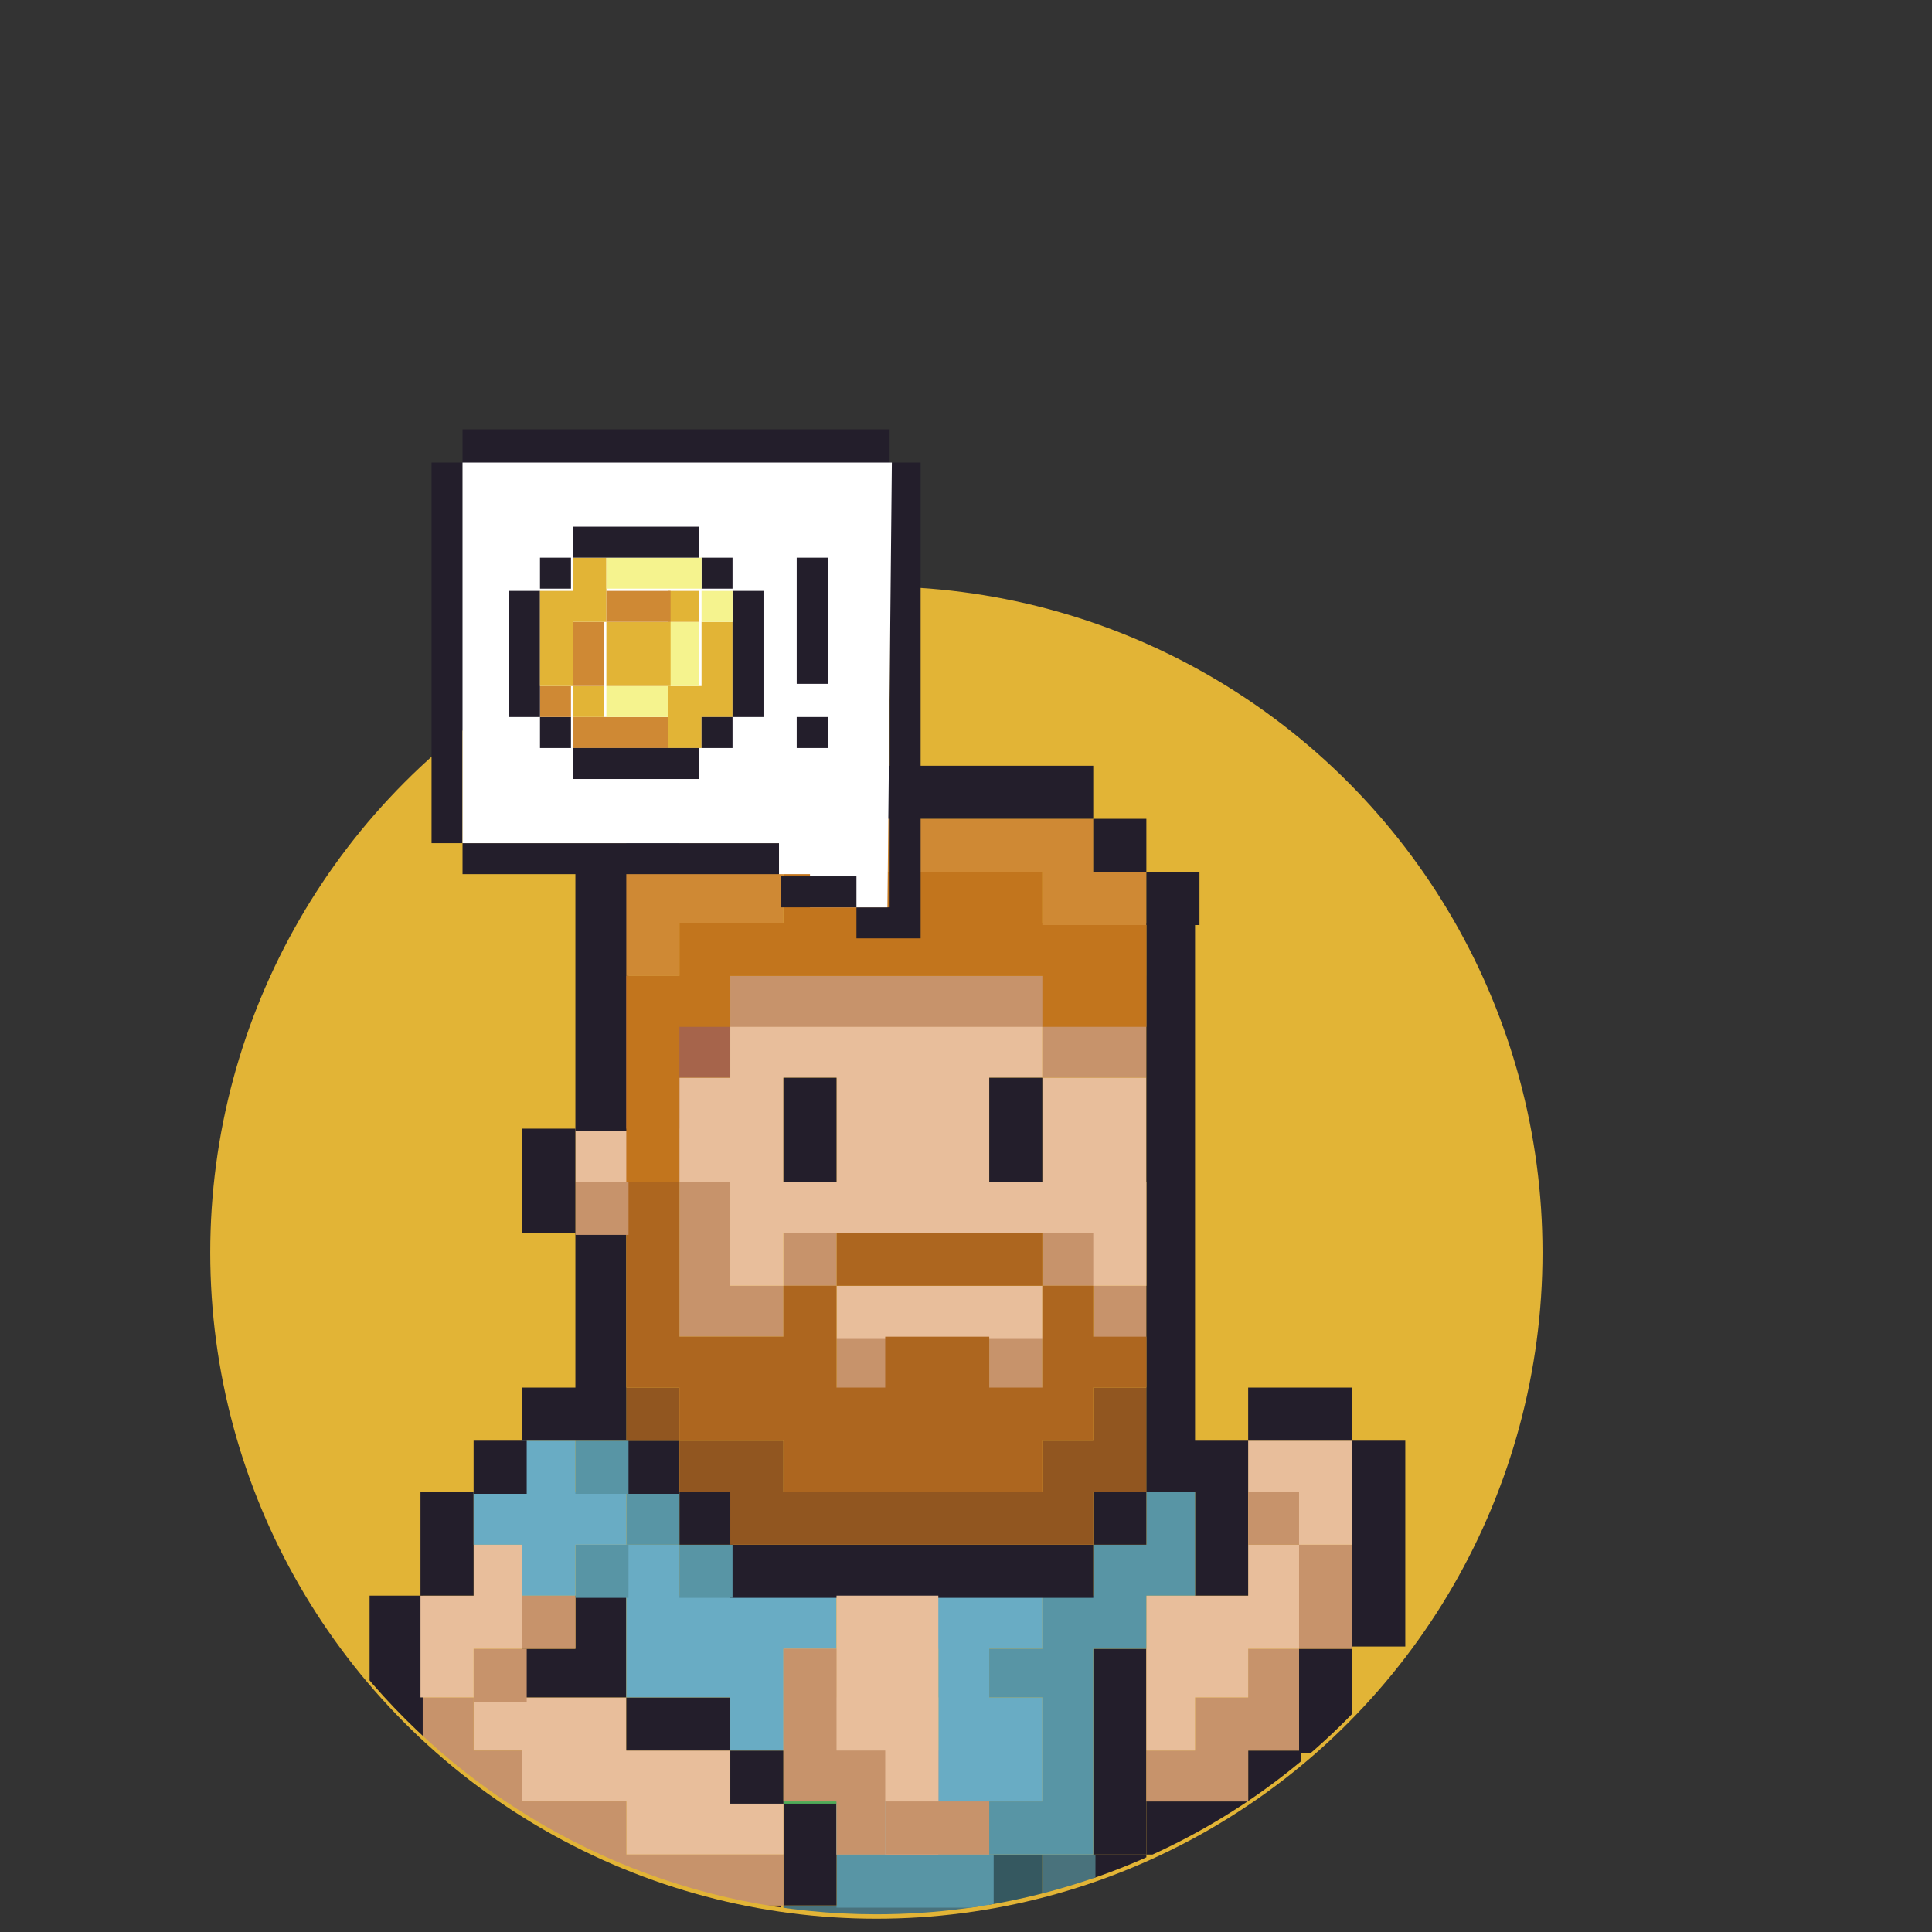 <?xml version="1.0" encoding="utf-8"?>
<!-- Generator: Adobe Illustrator 21.0.1, SVG Export Plug-In . SVG Version: 6.00 Build 0)  -->
<svg version="1.1" id="Layer_1" xmlns="http://www.w3.org/2000/svg" xmlns:xlink="http://www.w3.org/1999/xlink" x="0px" y="0px"
	 viewBox="0 0 87.3 87.3" style="enable-background:new 0 0 87.3 87.3;" xml:space="preserve">
<rect x="0" y="0" width="87.3" height="87.3" fill="#333333" stroke="none"/>
<style type="text/css">
	.st0{fill:#2CAB9F;}
	.st1{fill:#D8D8D2;}
	.st2{fill:#F2C6A1;}
	.st3{fill:#BC2F3D;}
	.st4{fill:#FECE08;}
	.st5{fill:#F3A27A;}
	.st6{clip-path:url(#SVGID_2_);}
	.st7{fill:#89684D;}
	.st8{fill:#414042;}
	.st9{fill:#EA7E78;}
	.st10{fill:#FFFFFF;}
	.st11{fill:#EE4500;}
	.st12{fill:#FEA708;}
	.st13{fill:url(#SVGID_3_);}
	.st14{fill:#92A9ED;}
	.st15{fill:#5F70AF;}
	.st16{fill:#A3A3A3;}
	.st17{fill:#C1C1C1;}
	.st18{fill:#A3A2A2;}
	.st19{fill:#E7E3E1;}
	.st20{clip-path:url(#SVGID_5_);fill:#BEBBBB;}
	.st21{clip-path:url(#SVGID_7_);fill:#BEBBBB;}
	.st22{clip-path:url(#SVGID_9_);fill:#BEBBBB;}
	.st23{clip-path:url(#SVGID_11_);fill:#BEBBBB;}
	.st24{clip-path:url(#SVGID_13_);fill:#BEBBBB;}
	.st25{clip-path:url(#SVGID_15_);fill:#BEBBBB;}
	.st26{fill:#58595B;}
	.st27{fill:#E2B436;}
	.st28{clip-path:url(#SVGID_17_);}
	.st29{fill:#36313B;}
	.st30{fill:#231E2B;}
	.st31{fill:#47414D;}
	.st32{fill:#273E42;}
	.st33{fill:#355860;}
	.st34{fill:#49727C;}
	.st35{fill:#3B2130;}
	.st36{fill:#5895A5;}
	.st37{fill:#E8BE9B;}
	.st38{fill:#C7936B;}
	.st39{fill:#69ACC4;}
	.st40{fill:#4FAB59;}
	.st41{fill:#915620;}
	.st42{fill:#AD661F;}
	.st43{fill:#A6644B;}
	.st44{fill:#C2751D;}
	.st45{fill:#CF8934;}
	.st46{fill:url(#SVGID_18_);}
	.st47{clip-path:url(#SVGID_20_);}
	.st48{fill:url(#hair_1_);}
	.st49{fill:url(#SVGID_21_);}
	.st50{opacity:0.3;fill:#A55311;enable-background:new    ;}
	.st51{opacity:0.2;fill:#FFA383;enable-background:new    ;}
	.st52{opacity:0.61;fill:#FFB273;enable-background:new    ;}
	.st53{opacity:0.4;fill:#FFB273;enable-background:new    ;}
	.st54{fill:url(#axe_1_);}
	.st55{opacity:0.3;fill:#676E7A;enable-background:new    ;}
	.st56{opacity:0.25;fill:#FFFFFF;enable-background:new    ;}
	.st57{opacity:0.5;fill:#FFFFFF;enable-background:new    ;}
	.st58{fill:#A8B5C1;}
	.st59{opacity:0.35;fill:#FFFFFF;enable-background:new    ;}
	.st60{fill:#FFC19F;}
	.st61{opacity:0.8;fill:#FFC19F;enable-background:new    ;}
	.st62{fill:url(#arm_1_);}
	.st63{opacity:0.6;fill:#FFC19F;enable-background:new    ;}
	.st64{fill:url(#SVGID_22_);}
	.st65{fill:url(#SVGID_23_);}
	.st66{fill:url(#SVGID_24_);}
	.st67{fill:url(#pants_1_);}
	.st68{opacity:0.2;fill:#1D280D;enable-background:new    ;}
	.st69{opacity:0.3;fill:#1D280D;enable-background:new    ;}
	.st70{fill:url(#SVGID_25_);}
	.st71{opacity:0.75;fill:#893700;enable-background:new    ;}
	.st72{fill:url(#SVGID_26_);}
	.st73{fill:url(#SVGID_27_);}
	.st74{fill:url(#SVGID_28_);}
	.st75{fill:url(#arm_2_);}
	.st76{fill:url(#SVGID_29_);}
	.st77{fill:url(#SVGID_30_);}
	.st78{fill:url(#SVGID_31_);}
	.st79{fill:url(#shirt_1_);}
	.st80{opacity:0.15;fill:url(#shadow_1_);enable-background:new    ;}
	.st81{fill:url(#belt_1_);}
	.st82{opacity:0.35;}
	.st83{fill:url(#SVGID_32_);}
	.st84{fill:url(#SVGID_33_);}
	.st85{opacity:0.8;}
	.st86{fill:url(#SVGID_34_);}
	.st87{fill:url(#SVGID_35_);}
	.st88{opacity:0.4;fill:url(#SVGID_36_);enable-background:new    ;}
	.st89{fill:url(#SVGID_37_);}
	.st90{opacity:0.6;fill:#FFEB78;enable-background:new    ;}
	.st91{opacity:0.75;fill:#FFEB78;enable-background:new    ;}
	.st92{fill:url(#SVGID_38_);}
	.st93{fill:url(#SVGID_39_);}
	.st94{fill:url(#SVGID_40_);}
	.st95{opacity:0.4;fill:#BF1604;enable-background:new    ;}
	.st96{fill:#541918;}
	.st97{fill:#9B071C;}
	.st98{fill:#FF2B15;}
	.st99{fill:url(#SVGID_41_);}
	.st100{fill:#A55311;}
	.st101{fill:#471A08;}
	.st102{fill:#FCC79A;}
	.st103{opacity:0.69;fill:#FFD3AB;enable-background:new    ;}
	.st104{fill:url(#SVGID_42_);}
	.st105{fill:url(#SVGID_43_);}
	.st106{fill:url(#SVGID_44_);}
	.st107{opacity:0.25;fill:url(#SVGID_45_);enable-background:new    ;}
	.st108{opacity:0.25;fill:#FC8460;enable-background:new    ;}
	.st109{fill:url(#SVGID_46_);}
	.st110{opacity:0.3;fill:url(#SVGID_47_);enable-background:new    ;}
	.st111{clip-path:url(#SVGID_49_);}
	.st112{fill:url(#SVGID_50_);}
	.st113{fill:url(#axe_2_);}
	.st114{fill:url(#arm_3_);}
	.st115{fill:url(#SVGID_51_);}
	.st116{fill:url(#SVGID_52_);}
	.st117{fill:url(#SVGID_53_);}
	.st118{fill:url(#SVGID_54_);}
	.st119{clip-path:url(#SVGID_56_);}
	.st120{fill:#FCC78C;}
	.st121{fill:url(#SVGID_57_);}
	.st122{fill:#AC7930;}
	.st123{fill:#1A171B;}
	.st124{fill:#EDEDEE;}
	.st125{fill:#939292;}
	.st126{fill:#C7D5DF;}
	.st127{fill:#98B7C9;}
	.st128{fill:url(#SVGID_58_);}
	.st129{fill:url(#SVGID_59_);}
	.st130{fill:url(#SVGID_60_);}
	.st131{fill:url(#SVGID_61_);}
	.st132{fill:url(#SVGID_62_);}
	.st133{fill:url(#SVGID_63_);}
	.st134{fill:url(#SVGID_64_);}
	.st135{fill:url(#SVGID_65_);}
	.st136{fill:url(#SVGID_66_);}
	.st137{fill:url(#SVGID_67_);}
	.st138{fill:url(#SVGID_68_);}
	.st139{fill:#EB3D00;}
	.st140{fill:#835527;}
	.st141{fill:#D0995B;}
	.st142{fill:#E4AC00;}
	.st143{fill:#553F24;}
	.st144{fill:#93723A;}
	.st145{fill:#B9391A;}
	.st146{fill:#D99C09;}
	.st147{fill:#FFCC00;}
	.st148{fill:#9C9D9F;}
	.st149{fill:#B1B3B4;}
	.st150{fill:#C6C7C9;}
	.st151{fill:#D9DADB;}
	.st152{fill:#87888A;}
	.st153{fill:#A65C44;}
	.st154{fill:url(#SVGID_69_);}
	.st155{fill:url(#SVGID_70_);}
	.st156{fill:#2A2C2E;}
	.st157{clip-path:url(#SVGID_72_);}
	.st158{fill:#FFF200;}
	.st159{fill:#FFE300;}
	.st160{fill:#FBB040;}
	.st161{fill:#FC873E;}
	.st162{fill:#FB983F;}
	.st163{fill:url(#SVGID_73_);}
	.st164{fill:#754629;}
	.st165{clip-path:url(#SVGID_75_);fill:#ED1C24;}
	.st166{clip-path:url(#SVGID_77_);fill:#FB983F;}
	.st167{clip-path:url(#SVGID_79_);fill:#FB983F;}
	.st168{clip-path:url(#SVGID_81_);}
	.st169{fill:#ED1C24;}
	.st170{fill:#FEFFFF;}
	.st171{fill:#B3151B;}
	.st172{fill:#ED5C62;}
	.st173{opacity:0.2;fill:#231F20;enable-background:new    ;}
	.st174{opacity:0.4;fill:#231F20;enable-background:new    ;}
	.st175{fill:#424345;}
	.st176{fill:#FFE3C2;}
	.st177{opacity:0.1;fill:#231F20;enable-background:new    ;}
	.st178{fill:#303842;}
	.st179{fill:#363F4A;}
	.st180{clip-path:url(#SVGID_83_);fill:#FFEEDB;}
	.st181{clip-path:url(#SVGID_85_);fill:#2A2C2E;}
	.st182{opacity:0.2;clip-path:url(#SVGID_87_);fill:#231F20;enable-background:new    ;}
	.st183{clip-path:url(#SVGID_89_);}
	.st184{fill:#08E4FF;stroke:#08E4FF;stroke-width:0.129;stroke-miterlimit:10;}
	.st185{fill:#F5F38E;}
	.st186{fill:#90C53F;}
	.st187{clip-path:url(#SVGID_91_);}
	.st188{fill:#754444;}
	.st189{fill:#5E3636;}
	.st190{fill:#7A5E27;}
	.st191{fill:#D1AB65;}
	.st192{fill:#A78442;}
	.st193{fill:#FCCFA4;}
	.st194{fill:#C78E65;}
	.st195{fill:#DDDDDC;}
	.st196{fill:#3B212A;}
	.st197{fill:#24211D;}
	.st198{fill:#45413F;}
	.st199{fill:#968064;}
	.st200{fill:#706151;}
	.st201{fill:url(#SVGID_92_);}
	.st202{fill:#211D18;}
	.st203{fill:#352E27;}
	.st204{display:none;}
	.st205{display:inline;}
	.st206{fill:#A8A8A7;}
	.st207{fill:#3C3C3B;}
	.st208{fill:#C59221;}
	.st209{fill:#FDC800;}
	.st210{display:inline;fill:#FFFFFF;}
	.st211{fill:#949393;}
	.st212{fill:#DBE8B0;}
	.st213{clip-path:url(#SVGID_94_);}
	.st214{opacity:0.3;fill:#808080;enable-background:new    ;}
	.st215{display:none;fill:#4B4B63;}
	.st216{fill:#4F3927;}
	.st217{fill:#5F442D;}
	.st218{fill:#6C5236;}
	.st219{fill:#976F44;}
	.st220{fill:#AC824E;}
	.st221{fill:#826544;}
	.st222{fill:#6E6E6E;}
	.st223{fill:#595959;}
	.st224{fill:#545454;}
	.st225{fill:#424242;}
	.st226{fill:#9C9C9C;}
	.st227{fill:#6E8091;}
	.st228{fill:#7B8B9B;}
	.st229{opacity:0.25;fill:#696969;enable-background:new    ;}
	.st230{fill:#A4C639;}
	.st231{fill:#FFC639;}
	.st232{fill:#F1A530;}
	.st233{fill:none;}
	.st234{opacity:0.29;fill:#383838;}
	.st235{opacity:0.4;fill:#FFFFFF;enable-background:new    ;}
	.st236{opacity:0.8;fill:#FFFFFF;enable-background:new    ;}
	.st237{fill:#859F25;}
	.st238{fill:#D78507;}
	.st239{fill:#262626;}
	.st240{fill:#BFD773;}
	.st241{fill:#FBDD57;}
	.st242{clip-path:url(#SVGID_96_);fill:#F4B711;}
	.st243{fill:#F4B711;}
	.st244{clip-path:url(#SVGID_98_);fill:#F4B711;}
	.st245{fill:#F4BB3B;}
	.st246{fill:#383838;}
	.st247{fill:#E6E6E6;}
	.st248{fill:#B3B3B3;}
	.st249{fill:#7D7D7D;}
	.st250{fill:#2F2F2F;}
	.st251{fill:#F2D850;}
	.st252{clip-path:url(#SVGID_100_);}
	.st253{fill:#C62B12;}
	.st254{fill:#B3B729;}
	.st255{fill:#A3A321;}
	.st256{fill:#C8D340;}
	.st257{opacity:0.6;fill:#7F7C13;enable-background:new    ;}
	.st258{fill:#F6D88C;}
	.st259{fill:url(#SVGID_101_);}
	.st260{fill:#1D1D1B;}
	.st261{fill:#C96317;}
	.st262{fill:#B74C1D;}
	.st263{fill:#C91111;}
	.st264{fill:#F6F8F9;}
	.st265{fill:#F97450;}
	.st266{fill:#3D8699;}
	.st267{fill:#FC7800;}
	.st268{fill:#7A7A74;}
	.st269{opacity:0.6;fill:#7F2713;enable-background:new    ;}
	.st270{fill:#F5D78B;}
	.st271{fill:#F5D78C;}
	.st272{fill:#F09453;}
	.st273{fill:#EF8E4D;}
	.st274{fill:#F1A15E;}
	.st275{fill:#EF8A4D;}
	.st276{fill:#EF8848;}
	.st277{fill:#F3C078;}
	.st278{fill:#F2B26F;}
	.st279{fill:#F19D5B;}
	.st280{fill:#F1A562;}
	.st281{fill:#F09A58;}
	.st282{fill:#EE7F41;}
	.st283{fill:url(#SVGID_102_);}
	.st284{fill:none;stroke:url(#SVGID_103_);stroke-width:1.932;stroke-miterlimit:10;}
	.st285{clip-path:url(#SVGID_105_);}
	.st286{fill:#547FA1;}
	.st287{fill:#D0BF90;}
	.st288{fill:#E5D6AC;}
	.st289{fill:#DBC99A;}
	.st290{fill:#DCC6A2;}
	.st291{fill:url(#Кофта_1_);}
	.st292{fill:#FFBD7B;}
	.st293{fill:#CCAF83;}
	.st294{fill:#DBC5A1;}
	.st295{fill:#D3B991;}
	.st296{fill:#3C3022;}
	.st297{fill:url(#SVGID_106_);}
	.st298{fill:#FF9E85;}
	.st299{fill:#292929;}
	.st300{fill:#2C3C53;}
	.st301{fill:none;stroke:url(#SVGID_107_);stroke-width:1.932;stroke-miterlimit:10;}
	.st302{fill:#FFFFFF;stroke:url(#SVGID_108_);stroke-width:1.931;stroke-miterlimit:10;}
	.st303{clip-path:url(#SVGID_110_);}
	.st304{fill:#363D67;}
	.st305{fill:#DCA54C;}
	.st306{fill:#FEFEFE;}
	.st307{fill:#F5183F;}
	.st308{fill:#FDCCBB;}
	.st309{fill:#FDFDFC;}
	.st310{fill:#FDFDFB;}
	.st311{fill:#F4183F;}
	.st312{fill:#F31840;}
	.st313{fill:#F4173F;}
	.st314{fill:#DBA44C;}
	.st315{fill:#FCF9F9;}
	.st316{fill:#FCFCFA;}
	.st317{fill:#DAA44C;}
	.st318{fill:#FBF5F6;}
	.st319{fill:#FCF6F6;}
	.st320{fill:#FBFAF7;}
	.st321{fill:#DD1F47;}
	.st322{fill:#FAF5F6;}
	.st323{fill:#CE9D54;}
	.st324{fill:#F8ECEF;}
	.st325{fill:#FCF6F7;}
	.st326{fill:#D5A254;}
	.st327{fill:#727693;}
	.st328{fill:#E91B43;}
	.st329{fill:#F5F5F6;}
	.st330{fill:#AFB6C1;}
	.st331{fill:#D6A14E;}
	.st332{fill:#F7F2F3;}
	.st333{fill:#363C67;}
	.st334{fill:#353C67;}
	.st335{fill:#F31C42;}
	.st336{fill:#EAD2DA;}
	.st337{fill:#DA1E45;}
	.st338{fill:#373E67;}
	.st339{fill:#FCCCB9;}
	.st340{fill:#3D4166;}
	.st341{fill:#FBCBB8;}
	.st342{fill:#F6CAB6;}
	.st343{fill:#FBC3CD;}
	.st344{fill:#FBDCE1;}
	.st345{fill:#ED1D44;}
	.st346{fill:#ECEBEE;}
	.st347{fill:#E1234A;}
	.st348{fill:#DED3DB;}
	.st349{fill:#DD2047;}
	.st350{fill:#D5CCD6;}
	.st351{fill:#F5DDE3;}
	.st352{fill:#383E67;}
</style>
<g>
	<circle class="st27" cx="39.6" cy="56.6" r="30.1"/>
	<g>
		<g>
			<defs>
				<path id="SVGID_16_" d="M73.1,57.7c-0.7,0-0.2,2.1-0.2,2.6c-0.2,5.2-5,7.6-7.7,11.8C60,80.8,50.4,86.5,39.6,86.5
					C23,86.5,9.5,73,9.5,56.5S25.7,6.3,42.3,6.3c16.3,0,44.5-1.3,36.4,50.2C78.7,56.9,73.5,57.7,73.1,57.7z"/>
			</defs>
			<clipPath id="SVGID_2_">
				<use xlink:href="#SVGID_16_"  style="overflow:visible;"/>
			</clipPath>
			<g class="st6">
				<polygon class="st33" points="54,90.7 51.8,90.7 51.8,88.5 49.4,88.5 49.4,86.1 47.1,86.1 47.1,83.8 44.7,83.8 44.7,88.5 
					47.1,88.5 47.1,90.7 49.4,90.7 49.4,93.1 51.8,93.1 51.8,95.5 54,95.5 				"/>
				<polygon class="st34" points="47.1,90.7 47.1,88.5 44.7,88.5 44.7,86.1 35.4,86.1 35.4,88.5 42.4,88.5 42.4,90.7 				"/>
				<rect x="51.8" y="86.1" class="st30" width="2.4" height="2.4"/>
				<rect x="49.4" y="86.1" class="st34" width="2.4" height="2.4"/>
				<rect x="26" y="86.1" class="st35" width="9.3" height="2.4"/>
				<rect x="23.6" y="86.1" class="st30" width="2.4" height="2.4"/>
				<rect x="49.4" y="83.8" class="st30" width="2.4" height="2.4"/>
				<rect x="47.1" y="83.8" class="st34" width="2.4" height="2.4"/>
				<rect x="37.8" y="83.8" class="st36" width="7.1" height="2.4"/>
				<rect x="23.6" y="83.8" class="st35" width="2.4" height="2.4"/>
				<rect x="21.4" y="83.8" class="st30" width="2.4" height="2.4"/>
				<rect x="51.8" y="81.4" class="st30" width="4.7" height="2.4"/>
				<rect x="35.4" y="81.4" class="st30" width="2.4" height="4.7"/>
				<polygon class="st37" points="33,81.4 33,79.1 28.3,79.1 28.3,76.7 21.4,76.7 21.4,79.1 23.6,79.1 23.6,81.4 28.3,81.4 
					28.3,83.8 35.4,83.8 35.4,81.4 				"/>
				<polygon class="st38" points="26,83.8 26,86.1 35.4,86.1 35.4,83.8 28.3,83.8 28.3,81.4 23.6,81.4 23.6,79.1 21.4,79.1 
					21.4,76.7 19,76.7 19,81.4 21.4,81.4 21.4,83.8 				"/>
				<rect x="19" y="81.4" class="st30" width="2.4" height="2.4"/>
				<rect x="56.4" y="79.1" class="st30" width="2.4" height="2.4"/>
				<rect x="49.4" y="74.5" class="st30" width="2.4" height="9.3"/>
				<polygon class="st39" points="47.1,81.4 47.1,76.7 44.7,76.7 44.7,74.5 47.1,74.5 47.1,72.1 40,72.1 40,74.5 42.4,74.5 
					42.4,79.1 40,79.1 40,81.4 37.8,81.4 37.8,83.8 44.7,83.8 44.7,81.4 				"/>
				<rect x="35.4" y="79.1" class="st40" width="2.4" height="2.4"/>
				<rect x="33" y="79.1" class="st30" width="2.4" height="2.4"/>
				<rect x="16.7" y="72.1" class="st30" width="2.4" height="9.3"/>
				<polygon class="st37" points="37.8,76.7 37.8,74.5 35.4,74.5 35.4,79.1 37.8,79.1 37.8,81.4 40,81.4 40,76.7 				"/>
				<rect x="28.3" y="76.7" class="st30" width="4.7" height="2.4"/>
				<rect x="58.7" y="74.5" class="st30" width="2.4" height="4.7"/>
				<polygon class="st38" points="58.7,74.5 56.4,74.5 56.4,76.7 54,76.7 54,79.1 51.8,79.1 51.8,81.4 56.4,81.4 56.4,79.1 
					58.7,79.1 				"/>
				<polygon class="st30" points="28.3,76.7 28.3,72.1 26,72.1 26,74.5 23.6,74.5 23.6,76.7 				"/>
				<rect x="21.4" y="74.5" class="st38" width="2.4" height="2.4"/>
				<polygon class="st37" points="21.4,74.5 23.6,74.5 23.6,69.8 21.4,69.8 21.4,72.1 19,72.1 19,76.7 21.4,76.7 				"/>
				<polygon class="st37" points="37.8,79.1 40,79.1 40,83.8 42.4,83.8 42.4,76.7 40,76.7 40,74.5 37.8,74.5 				"/>
				<polygon class="st38" points="40,83.8 42.4,83.8 42.4,83.8 44.7,83.8 44.7,81.4 42.4,81.4 42.4,79.1 40,79.1 				"/>
				<polygon class="st39" points="28.3,76.7 33,76.7 33,79.1 35.4,79.1 35.4,74.5 37.8,74.5 37.8,72.1 30.7,72.1 30.7,69.8 
					28.3,69.8 				"/>
				<rect x="23.6" y="72.1" class="st38" width="2.4" height="2.4"/>
				<rect x="58.7" y="69.8" class="st38" width="2.4" height="4.7"/>
				<polygon class="st37" points="56.4,72.1 51.8,72.1 51.8,79.1 54,79.1 54,76.7 56.4,76.7 56.4,74.5 58.7,74.5 58.7,69.8 
					56.4,69.8 				"/>
				<rect x="54" y="67.4" class="st30" width="2.4" height="4.7"/>
				<polygon class="st36" points="49.4,69.8 49.4,72.1 47.1,72.1 47.1,74.5 44.7,74.5 44.7,76.7 47.1,76.7 47.1,81.4 44.7,81.4 
					44.7,83.8 49.4,83.8 49.4,74.5 51.8,74.5 51.8,72.1 54,72.1 54,67.4 51.8,67.4 51.8,69.8 				"/>
				<rect x="33" y="69.8" class="st30" width="16.4" height="2.4"/>
				<rect x="30.7" y="69.8" class="st36" width="2.4" height="2.4"/>
				<rect x="26" y="69.8" class="st36" width="2.4" height="2.4"/>
				<rect x="19" y="67.4" class="st30" width="2.4" height="4.7"/>
				<rect x="56.4" y="67.4" class="st38" width="2.4" height="2.4"/>
				<rect x="49.4" y="67.4" class="st30" width="2.4" height="2.4"/>
				<rect x="30.7" y="67.4" class="st30" width="2.4" height="2.4"/>
				<rect x="28.3" y="67.4" class="st36" width="2.4" height="2.4"/>
				<polygon class="st39" points="23.6,69.8 23.6,72.1 26,72.1 26,69.8 28.3,69.8 28.3,67.4 26,67.4 26,65.1 23.6,65.1 23.6,67.4 
					21.4,67.4 21.4,69.8 				"/>
				<rect x="61.1" y="65.1" class="st30" width="2.4" height="9.3"/>
				<polygon class="st37" points="58.7,67.4 58.7,69.8 61.1,69.8 61.1,65.1 56.4,65.1 56.4,67.4 				"/>
				<rect x="28.3" y="65.1" class="st30" width="2.4" height="2.4"/>
				<rect x="26" y="65.1" class="st36" width="2.4" height="2.4"/>
				<rect x="21.4" y="65.1" class="st30" width="2.4" height="2.4"/>
				<rect x="56.4" y="62.7" class="st30" width="4.7" height="2.4"/>
				<polygon class="st41" points="49.4,65.1 47.1,65.1 47.1,67.4 35.4,67.4 35.4,65.1 30.7,65.1 30.7,67.4 33,67.4 33,69.8 
					49.4,69.8 49.4,67.4 51.8,67.4 51.8,62.7 49.4,62.7 				"/>
				<rect x="28.3" y="62.7" class="st41" width="2.4" height="2.4"/>
				<polygon class="st30" points="28.3,65.1 28.3,55.7 26,55.7 26,62.7 23.6,62.7 23.6,65.1 				"/>
				<rect x="44.7" y="60.4" class="st38" width="2.4" height="2.4"/>
				<rect x="37.8" y="60.4" class="st38" width="2.4" height="2.4"/>
				<rect x="49.4" y="58.1" class="st38" width="2.4" height="2.4"/>
				<rect x="37.8" y="58.1" class="st37" width="9.3" height="2.4"/>
				<polygon class="st30" points="51.8,67.4 56.4,67.4 56.4,65.1 54,65.1 54,53.4 51.8,53.4 				"/>
				<rect x="47.1" y="55.7" class="st38" width="2.4" height="2.4"/>
				<rect x="37.8" y="55.7" class="st42" width="9.3" height="2.4"/>
				<rect x="35.4" y="55.7" class="st38" width="2.4" height="2.4"/>
				<polygon class="st38" points="30.7,60.4 35.4,60.4 35.4,58.1 33,58.1 33,53.4 30.7,53.4 				"/>
				<polygon class="st42" points="28.3,62.7 30.7,62.7 30.7,65.1 35.4,65.1 35.4,67.4 47.1,67.4 47.1,65.1 49.4,65.1 49.4,62.7 
					51.8,62.7 51.8,60.4 49.4,60.4 49.4,58.1 47.1,58.1 47.1,62.7 44.7,62.7 44.7,60.4 40,60.4 40,62.7 37.8,62.7 37.8,58.1 
					35.4,58.1 35.4,60.4 30.7,60.4 30.7,53.4 28.3,53.4 				"/>
				<rect x="26" y="53.4" class="st38" width="2.4" height="2.4"/>
				<path class="st37" d="M51.8,48.7h-4.7v4.7h-2.4v-4.7h2.4v-2.4H33v2.4h-2.4v4.7H33v4.7h2.4v-2.4h14v2.4h2.4v-4.7l0,0V48.7z
					 M35.4,53.4v-4.7h2.4v4.7H35.4z"/>
				<rect x="28.3" y="51" class="st38" width="2.4" height="2.4"/>
				<rect x="26" y="51" class="st37" width="2.4" height="2.4"/>
				<rect x="23.6" y="51" class="st30" width="2.4" height="4.7"/>
				<rect x="44.7" y="48.7" class="st30" width="2.4" height="4.7"/>
				<rect x="35.4" y="48.7" class="st30" width="2.4" height="4.7"/>
				<rect x="26" y="39.4" class="st30" width="2.4" height="11.7"/>
				<polygon class="st43" points="28.3,51 30.7,51 30.7,48.7 33,48.7 33,44.1 28.3,44.1 				"/>
				<polygon class="st38" points="47.1,46.4 47.1,48.7 51.8,48.7 51.8,44.1 33,44.1 33,46.4 				"/>
				<polygon class="st30" points="51.8,41.7 51.8,44.1 51.8,44.1 51.8,53.4 54,53.4 54,41.7 				"/>
				<polygon class="st37" points="37.8,76.7 37.8,81.4 40,81.4 42.4,81.4 42.4,74.5 42.4,72.1 40,72.1 37.8,72.1 				"/>
				<polygon class="st38" points="35.4,81.4 37.8,81.4 37.8,83.8 40,83.8 40,79.1 37.8,79.1 37.8,74.5 35.4,74.5 				"/>
				<polygon class="st44" points="51.8,41.7 51.8,46.4 47.1,46.4 47.1,44.1 33,44.1 33,46.4 30.7,46.4 30.7,53.4 28.3,53.4 
					28.3,44.1 30.7,44.1 30.7,41.7 35.4,41.7 35.4,39.4 47.1,39.4 47.1,41.7 				"/>
				<rect x="47.1" y="39.4" class="st45" width="4.7" height="2.4"/>
				<polygon class="st45" points="49.4,37 49.4,39.4 35.4,39.4 35.4,41.7 30.7,41.7 30.7,44.1 28.3,44.1 28.3,39.4 30.7,39.4 
					30.7,37 				"/>
				<rect x="51.8" y="39.4" class="st30" width="2.4" height="2.4"/>
				<rect x="49.4" y="37" class="st30" width="2.4" height="2.4"/>
				<rect x="30.7" y="34.6" class="st30" width="18.7" height="2.4"/>
				<rect x="28.3" y="37" class="st30" width="2.4" height="2.4"/>
			</g>
		</g>
	</g>
</g>
<g>
	<g>
		<g>
			<defs>
				<path id="SVGID_80_" d="M72.5-36.4c-0.7,0-0.2,2.2-0.2,2.6c-0.2,5.2-5,7.5-7.6,11.7C59.6-13.4,50.1-7.7,39.3-7.7
					C22.8-7.7,9.5-21,9.5-37.6s15.9-49.8,32.5-49.8c16.1,0,44.3-1.3,36.2,49.8C78.1-37.2,72.9-36.4,72.5-36.4z"/>
			</defs>
			<clipPath id="SVGID_3_">
				<use xlink:href="#SVGID_80_"  style="overflow:visible;"/>
			</clipPath>
			<g style="clip-path:url(#SVGID_3_);">
				<g>
					<path class="st173" d="M60-49.1c-1.7-0.5-3.2-0.9-4.3-1.1c-1.6-0.3-7.8-1.4-15.8,0.4c-1.7,0.4-3.1,0.8-4.2,1.2
						c0.2,2.8,0.5,7,0.9,12.3c0.5,7.5,0.8,12.8,1,16.6c0.1,1.3,0.2,3.8,0.4,6.7c2,0.7,3.6,2.1,4.4,4.2c1.1,3-0.7,6.3-3.3,8
						c0,0.1,0,0.2,0.1,0.4c0,0.1,0,0.2,0,0.3c1.7,0.1,3.4,0.2,4.9,0.3c-0.1-2.5-0.2-4.9-0.3-7.4c3.7-0.1,7.3-0.1,11.1-0.2
						c-0.1,2.6-0.1,5-0.1,7.6c1.8,0.1,3.7-0.1,5.5-0.2c0-0.1,0-0.2,0-0.3c-1.8-0.8-3.2-2.4-3.8-4.6c-1.1-3.7,0.6-7.8,4.2-9
						c0-0.4,0-0.7,0-1C61.2-27.2,60.8-38.6,60-49.1z M57.1-24.2c-1.5,3.5-4.2,7.7-8.1,8.2c-1.7,0.2-3.5-0.4-4.9-1.3
						c-3.5-2.2-6-5.7-6.6-9.9c-0.6-4,0-8.2,1.3-11.9c1.3-3.6,3.8-8,7.4-9.3c2.6-0.9,5.2,0.3,7.1,2.1C59.4-40.6,60.3-31.7,57.1-24.2z
						"/>
				</g>
			</g>
		</g>
	</g>
</g>
<g>
	<rect x="20.9" y="38.1" class="st30" width="14.3" height="1.4"/>
	<rect x="20.9" y="19.4" class="st30" width="19.3" height="1.6"/>
	<rect x="19.5" y="20.9" class="st30" width="1.4" height="17.2"/>
	<polygon class="st30" points="40.2,20.9 40.2,41 38.7,41 38.7,42.4 41.6,42.4 41.6,20.9 	"/>
	<path class="st10" d="M40.3,20.9H20.9v17.2h14.3v1.4h1.4V41h3.5L40.3,20.9z"/>
	<rect x="35.3" y="39.6" class="st30" width="3.4" height="1.4"/>
	<g>
		<rect x="25.9" y="32.4" class="st45" width="4.3" height="1.4"/>
		<rect x="24.4" y="32.4" class="st30" width="1.4" height="1.4"/>
		<rect x="27.4" y="31" class="st185" width="2.9" height="1.4"/>
		<rect x="25.9" y="31" class="st27" width="1.4" height="1.4"/>
		<rect x="24.4" y="31" class="st45" width="1.4" height="1.4"/>
		<rect x="23" y="26.7" class="st30" width="1.4" height="5.7"/>
		<rect x="25.9" y="28.1" class="st45" width="1.4" height="2.9"/>
		<polygon class="st27" points="25.9,31 25.9,28.1 27.4,28.1 27.4,25.2 25.9,25.2 25.9,26.7 24.4,26.7 24.4,31 		"/>
		<polygon class="st27" points="31.7,28.1 31.7,31 30.2,31 30.2,33.8 31.7,33.8 31.7,32.4 33.1,32.4 33.1,28.1 		"/>
		<rect x="30.2" y="28.1" class="st185" width="1.4" height="2.9"/>
		<rect x="27.4" y="28.1" class="st27" width="2.9" height="2.9"/>
		<rect x="33.1" y="26.7" class="st30" width="1.4" height="5.7"/>
		<rect x="36" y="25.2" class="st30" width="1.4" height="5.7"/>
		<rect x="31.7" y="26.7" class="st185" width="1.4" height="1.4"/>
		<rect x="30.2" y="26.7" class="st27" width="1.4" height="1.4"/>
		<rect x="27.4" y="26.7" class="st45" width="2.9" height="1.4"/>
		<rect x="31.7" y="25.2" class="st30" width="1.4" height="1.4"/>
		<rect x="36" y="32.4" class="st30" width="1.4" height="1.4"/>
		<rect x="27.4" y="25.2" class="st185" width="4.3" height="1.4"/>
		<rect x="24.4" y="25.2" class="st30" width="1.4" height="1.4"/>
		<rect x="25.9" y="23.8" class="st30" width="5.7" height="1.4"/>
		<rect x="25.9" y="33.8" class="st30" width="5.7" height="1.4"/>
		<rect x="31.7" y="32.4" class="st30" width="1.4" height="1.4"/>
	</g>
</g>
</svg>
